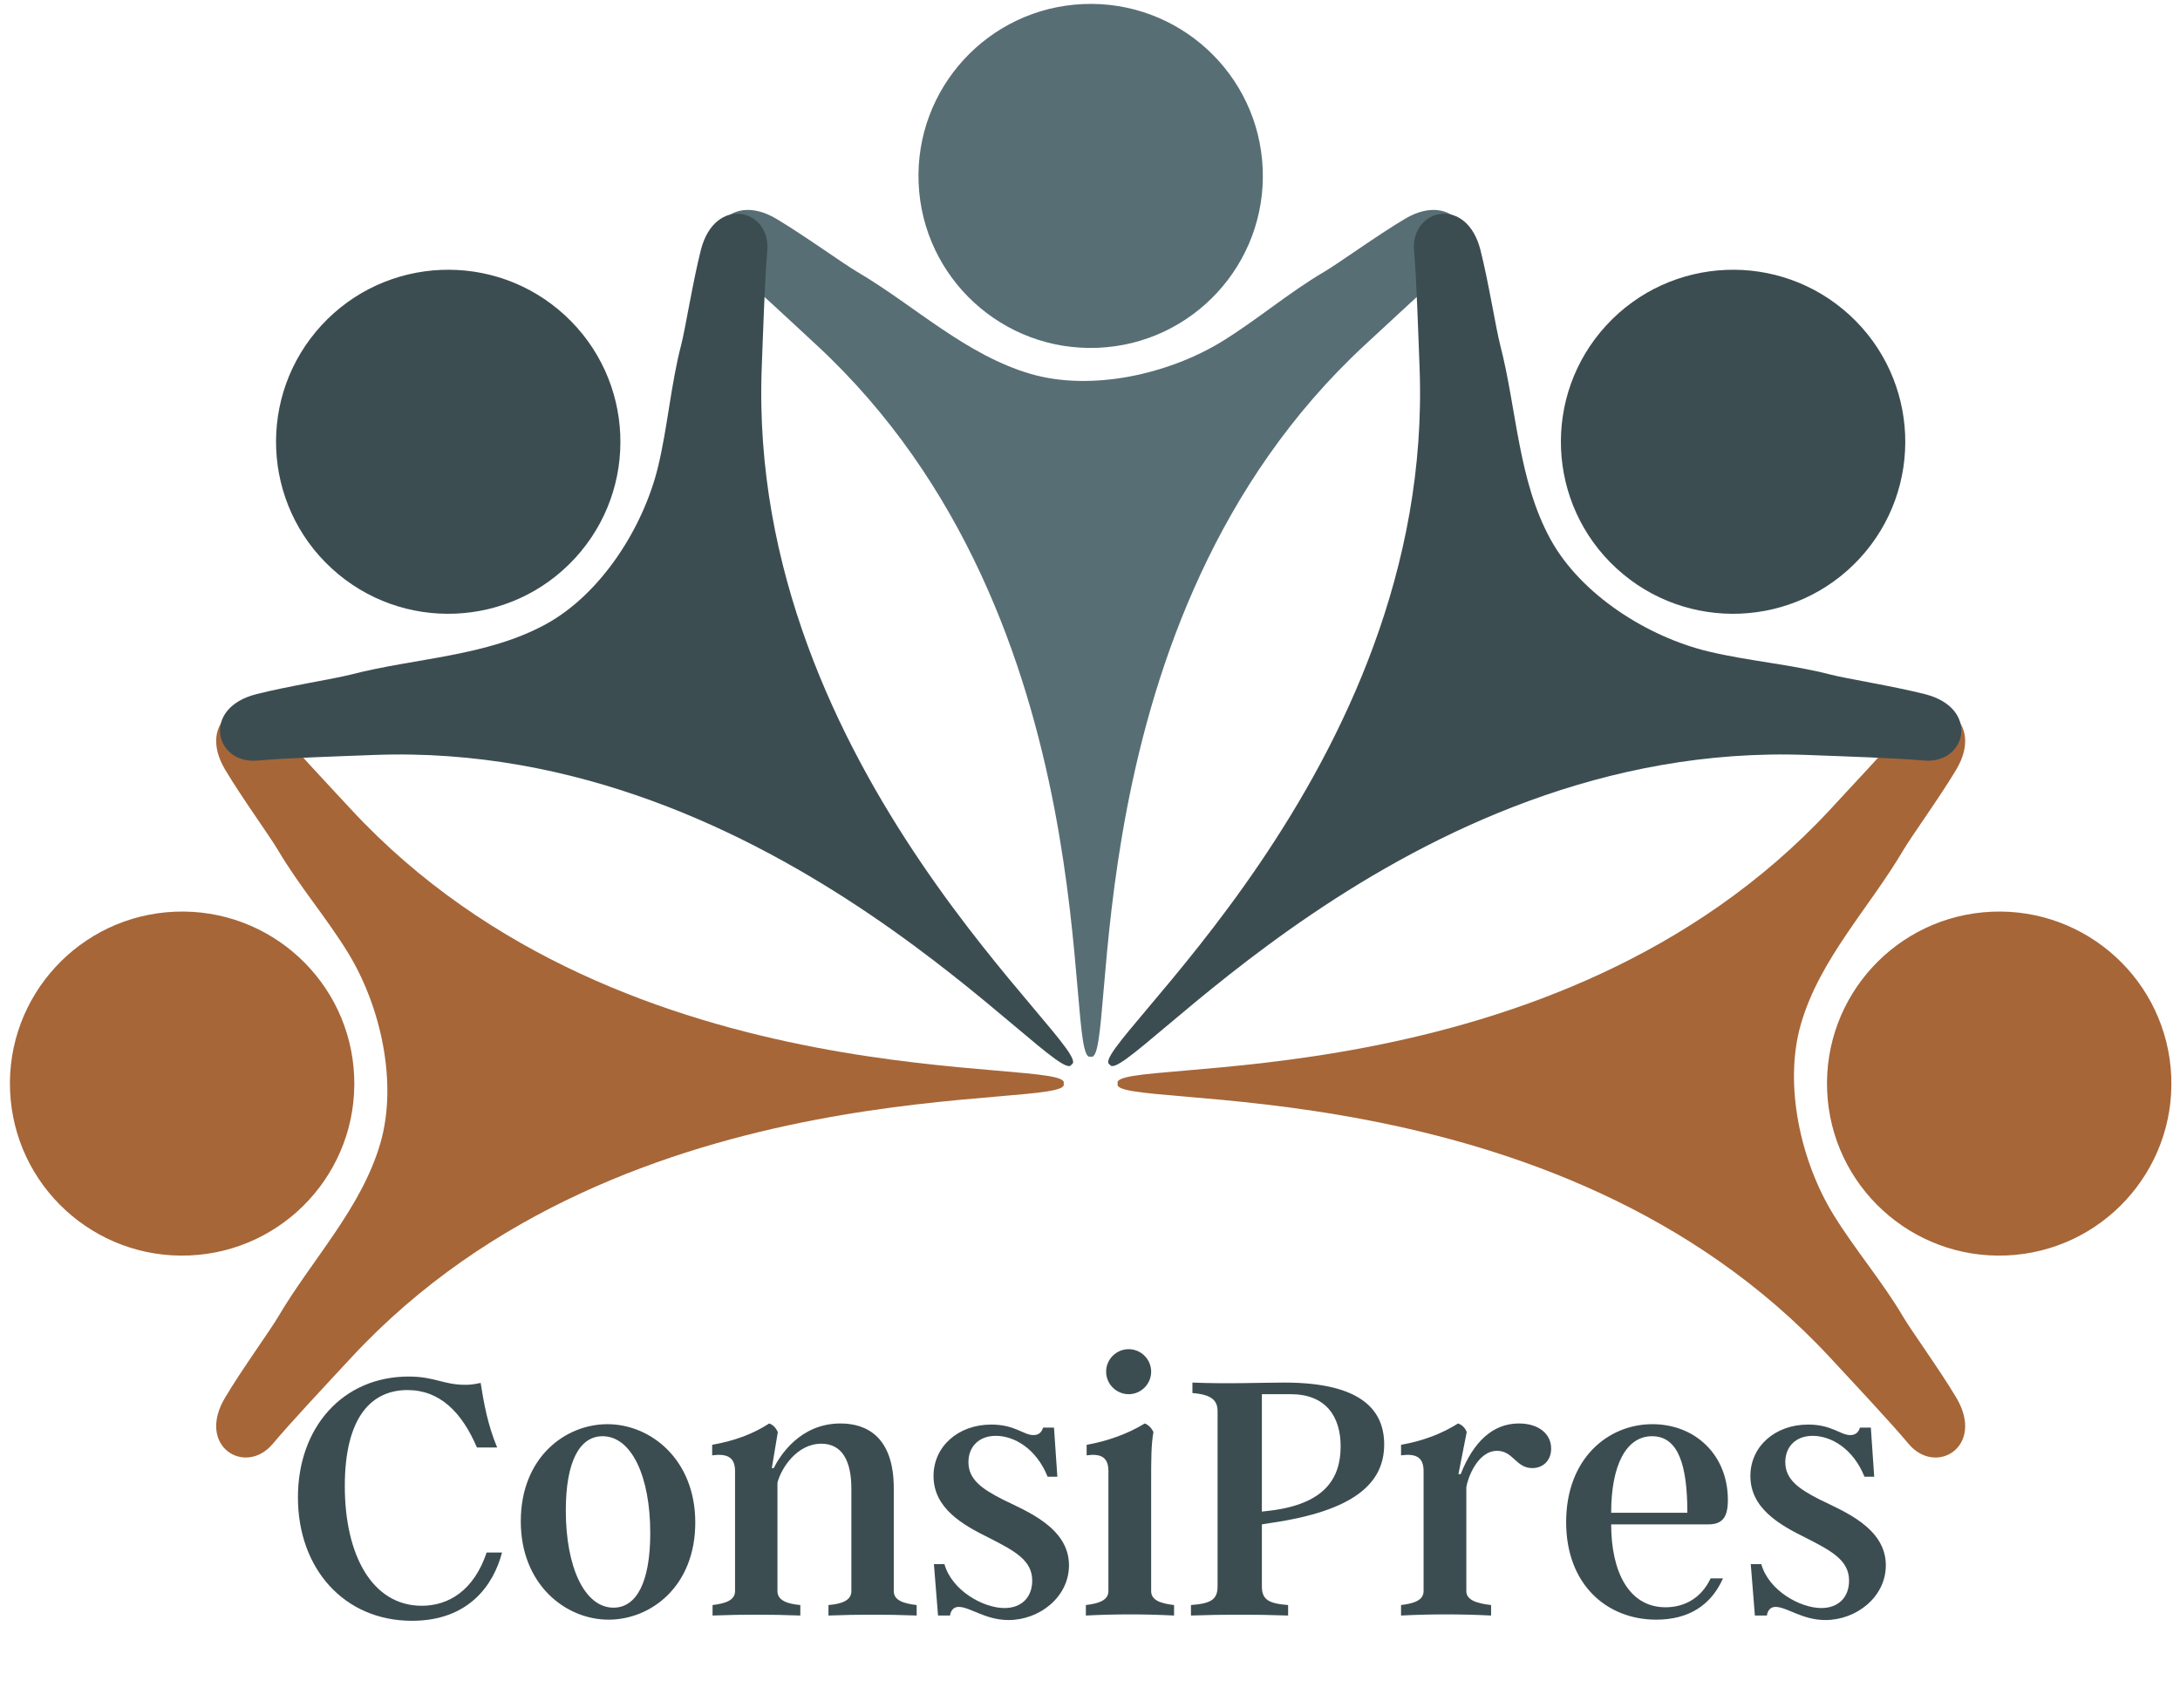 <?xml version="1.0" encoding="UTF-8"?><svg xmlns="http://www.w3.org/2000/svg" xmlns:xlink="http://www.w3.org/1999/xlink" width="224.88" zoomAndPan="magnify" viewBox="0 0 224.88 176.25" height="176.25" preserveAspectRatio="xMidYMid meet" version="1.0"><defs><g><g id="glyph-0-0"><path d="M 20.824 -6.504 C 19.508 -2.594 16.914 -1.008 14.129 -1.008 C 9.02 -1.008 6.191 -6.23 6.191 -13.355 C 6.191 -20.477 8.941 -23.262 12.656 -23.262 C 15.984 -23.262 18.27 -20.98 19.816 -17.34 L 21.906 -17.34 C 20.941 -19.664 20.555 -21.793 20.203 -24 C 19.469 -23.844 19.121 -23.805 18.617 -23.805 C 16.336 -23.805 15.484 -24.656 12.773 -24.656 C 6 -24.656 1.355 -19.43 1.355 -12.191 C 1.355 -4.84 6.117 0.543 13.121 0.543 C 18.926 0.543 21.52 -3.098 22.41 -6.504 Z M 20.824 -6.504 "/></g><g id="glyph-0-1"><path d="M 10.102 -19.742 C 5.766 -19.742 1.16 -16.336 1.16 -9.715 C 1.16 -3.211 5.766 0.426 10.219 0.426 C 14.555 0.426 19.16 -2.98 19.16 -9.598 C 19.16 -16.102 14.555 -19.742 10.102 -19.742 Z M 10.723 -0.812 C 7.742 -0.812 5.805 -4.992 5.805 -10.836 C 5.805 -15.91 7.238 -18.5 9.598 -18.5 C 12.578 -18.5 14.516 -14.359 14.516 -8.516 C 14.516 -3.406 13.082 -0.812 10.723 -0.812 Z M 10.723 -0.812 "/></g><g id="glyph-0-2"><path d="M 19.316 -2.516 L 19.316 -13.121 C 19.316 -18.465 16.488 -19.816 13.816 -19.816 C 9.676 -19.816 7.586 -16.527 6.93 -15.211 L 6.734 -15.211 L 7.355 -18.926 C 7.16 -19.352 6.891 -19.664 6.465 -19.816 C 4.801 -18.734 2.941 -18.039 0.582 -17.613 L 0.582 -16.527 C 2.09 -16.723 2.941 -16.371 2.941 -14.902 L 2.941 -2.516 C 2.941 -1.547 1.898 -1.238 0.621 -1.082 L 0.621 0 C 3.637 -0.117 6.656 -0.117 9.676 0 L 9.676 -1.082 C 8.359 -1.199 7.316 -1.547 7.316 -2.516 L 7.316 -13.703 C 7.703 -15.211 9.328 -17.727 11.844 -17.727 C 14.012 -17.727 14.941 -15.91 14.941 -13.082 L 14.941 -2.516 C 14.941 -1.547 13.934 -1.199 12.578 -1.082 L 12.578 0 C 15.637 -0.117 18.656 -0.117 21.676 0 L 21.676 -1.082 C 20.359 -1.238 19.316 -1.547 19.316 -2.516 Z M 19.316 -2.516 "/></g><g id="glyph-0-3"><path d="M 15.133 -5.188 C 15.133 -9.059 10.762 -10.762 8.32 -11.961 C 6.117 -13.082 4.762 -14.051 4.762 -15.832 C 4.762 -17.418 5.844 -18.539 7.586 -18.539 C 9.484 -18.539 11.766 -17.223 12.93 -14.32 L 13.934 -14.32 L 13.586 -19.391 L 12.465 -19.391 C 12.309 -18.891 12 -18.617 11.457 -18.617 C 10.449 -18.617 9.559 -19.703 7.121 -19.703 C 3.676 -19.703 1.16 -17.418 1.16 -14.398 C 1.16 -11.07 4.141 -9.367 6.891 -8.012 C 9.559 -6.656 11.34 -5.691 11.34 -3.602 C 11.34 -1.898 10.258 -0.773 8.477 -0.773 C 6.309 -0.773 3.059 -2.555 2.285 -5.305 L 1.199 -5.305 L 1.625 0 L 2.863 0 C 2.941 -0.543 3.25 -0.891 3.754 -0.891 C 4.914 -0.891 6.504 0.465 8.902 0.465 C 12.078 0.465 15.133 -1.898 15.133 -5.188 Z M 15.133 -5.188 "/></g><g id="glyph-0-4"><path d="M 5.188 -22.836 C 6.465 -22.836 7.508 -23.883 7.508 -25.16 C 7.508 -26.438 6.465 -27.48 5.188 -27.48 C 3.91 -27.48 2.863 -26.438 2.863 -25.16 C 2.863 -23.883 3.91 -22.836 5.188 -22.836 Z M 7.508 -2.516 L 7.508 -13.703 C 7.508 -16.141 7.508 -17.613 7.742 -18.926 C 7.547 -19.352 7.238 -19.664 6.852 -19.816 C 5.07 -18.734 3.02 -18 0.852 -17.613 L 0.852 -16.527 C 2.285 -16.723 3.098 -16.371 3.098 -14.902 L 3.098 -2.516 C 3.098 -1.547 2.051 -1.238 0.773 -1.082 L 0.773 0 C 3.793 -0.156 6.852 -0.156 9.871 0 L 9.871 -1.082 C 8.555 -1.238 7.508 -1.547 7.508 -2.516 Z M 7.508 -2.516 "/></g><g id="glyph-0-5"><path d="M 8.285 -9.406 L 9.25 -9.559 C 17.766 -10.801 20.902 -13.625 20.902 -17.648 C 20.902 -21.02 18.773 -24.035 10.605 -24.035 C 8.359 -24.035 4.684 -23.883 1.121 -24.035 L 1.121 -22.953 C 3.137 -22.797 3.715 -22.18 3.715 -21.055 L 3.715 -3.02 C 3.715 -1.664 3.059 -1.238 0.969 -1.082 L 0.969 0 C 4.297 -0.117 7.664 -0.117 10.992 0 L 10.992 -1.082 C 8.941 -1.238 8.285 -1.664 8.285 -3.02 Z M 8.285 -10.723 L 8.285 -22.836 L 11.262 -22.836 C 14.863 -22.836 16.41 -20.555 16.41 -17.457 C 16.41 -14.09 14.707 -11.535 9.25 -10.836 Z M 8.285 -10.723 "/></g><g id="glyph-0-6"><path d="M 12.93 -19.816 C 10.18 -19.816 8.207 -17.844 6.93 -14.594 L 6.695 -14.594 L 7.547 -18.926 C 7.395 -19.352 7.082 -19.664 6.656 -19.816 C 4.992 -18.773 3.137 -18.039 0.773 -17.613 L 0.773 -16.527 C 2.285 -16.723 3.098 -16.371 3.098 -14.902 L 3.098 -2.516 C 3.098 -1.547 2.051 -1.238 0.773 -1.082 L 0.773 0 C 3.793 -0.156 6.969 -0.156 10.062 0 L 10.062 -1.082 C 8.711 -1.238 7.508 -1.547 7.508 -2.516 L 7.508 -13.238 C 7.625 -14.09 8.633 -16.992 10.684 -16.992 C 12.348 -16.992 12.617 -15.211 14.32 -15.211 C 15.406 -15.211 16.258 -15.984 16.258 -17.223 C 16.258 -18.734 14.98 -19.816 12.93 -19.816 Z M 12.93 -19.816 "/></g><g id="glyph-0-7"><path d="M 17.34 -3.832 L 16.062 -3.832 C 15.02 -1.625 13.16 -0.852 11.418 -0.852 C 7.625 -0.852 5.805 -4.527 5.805 -9.406 L 15.832 -9.406 C 17.34 -9.406 17.844 -10.219 17.844 -11.922 C 17.844 -16.605 14.438 -19.742 10.062 -19.742 C 5.457 -19.742 1.16 -16.18 1.16 -9.637 C 1.16 -3.176 5.379 0.426 10.449 0.426 C 13.781 0.426 16.102 -1.047 17.34 -3.832 Z M 13.664 -10.605 L 5.805 -10.605 C 5.805 -15.52 7.355 -18.5 10.023 -18.5 C 12.734 -18.5 13.664 -15.52 13.664 -10.605 Z M 13.664 -10.605 "/></g></g></defs><path fill="rgb(34.509%, 43.14%, 45.879%)" d="M 144.949 22.566 C 142.078 24.27 138.066 27.18 136.605 28.039 C 132.926 30.199 129.68 33 126.047 35.234 C 120.566 38.598 112.613 40.402 106.34 38.582 C 99.625 36.633 94.328 31.516 88.414 28.039 C 86.953 27.18 82.938 24.27 80.07 22.566 C 75.027 19.578 71.934 24.676 75.316 27.5 C 77.535 29.352 81.375 32.953 84.227 35.594 C 114.867 63.961 109.582 110.184 112.512 109.008 C 115.438 110.184 110.156 63.961 140.789 35.594 C 143.645 32.953 147.48 29.352 149.703 27.5 C 153.086 24.676 149.988 19.578 144.949 22.566 " fill-opacity="1" fill-rule="nonzero"/><path fill="rgb(34.509%, 43.14%, 45.879%)" d="M 113.254 35.883 C 103.453 36.293 95.172 28.688 94.762 18.895 C 94.352 9.102 101.961 0.828 111.766 0.418 C 121.566 0.008 129.844 7.613 130.254 17.406 C 130.668 27.199 123.051 35.473 113.254 35.883 " fill-opacity="1" fill-rule="nonzero"/><path fill="rgb(65.099%, 39.999%, 21.959%)" d="M 23.211 79.383 C 24.91 82.246 27.824 86.258 28.684 87.719 C 30.848 91.391 33.652 94.637 35.883 98.27 C 39.254 103.742 41.059 111.691 39.234 117.957 C 37.281 124.668 32.164 129.957 28.684 135.871 C 27.824 137.332 24.91 141.34 23.211 144.207 C 20.215 149.246 25.32 152.332 28.141 148.957 C 30 146.738 33.602 142.902 36.246 140.051 C 64.637 109.441 110.898 114.719 109.719 111.797 C 110.898 108.871 64.637 114.148 36.246 83.539 C 33.602 80.688 30 76.852 28.141 74.633 C 25.32 71.25 20.215 74.344 23.211 79.383 " fill-opacity="1" fill-rule="nonzero"/><path fill="rgb(65.099%, 39.999%, 21.959%)" d="M 36.535 111.051 C 36.945 120.844 29.332 129.117 19.531 129.527 C 9.73 129.938 1.449 122.332 1.039 112.539 C 0.629 102.746 8.242 94.473 18.039 94.062 C 27.844 93.652 36.125 101.258 36.535 111.051 " fill-opacity="1" fill-rule="nonzero"/><path fill="rgb(65.099%, 39.999%, 21.959%)" d="M 201.809 144.207 C 200.105 141.34 197.191 137.328 196.332 135.871 C 194.168 132.195 191.367 128.949 189.133 125.32 C 185.766 119.848 183.961 111.902 185.781 105.629 C 187.734 98.918 192.852 93.633 196.332 87.719 C 197.191 86.258 200.105 82.246 201.809 79.383 C 204.801 74.344 199.699 71.254 196.875 74.633 C 195.02 76.852 191.414 80.688 188.773 83.539 C 160.379 114.148 114.117 108.871 115.301 111.793 C 114.117 114.719 160.379 109.441 188.773 140.051 C 191.414 142.902 195.02 146.738 196.875 148.957 C 199.699 152.336 204.801 149.246 201.809 144.207 " fill-opacity="1" fill-rule="nonzero"/><path fill="rgb(65.099%, 39.999%, 21.959%)" d="M 188.48 112.539 C 188.074 102.746 195.684 94.473 205.488 94.062 C 215.289 93.652 223.566 101.258 223.977 111.051 C 224.387 120.844 216.773 129.117 206.977 129.527 C 197.176 129.938 188.891 122.332 188.48 112.539 " fill-opacity="1" fill-rule="nonzero"/><path fill="rgb(23.529%, 30.199%, 32.159%)" d="M 72.301 25.781 C 71.48 29.012 70.699 33.906 70.277 35.547 C 69.203 39.672 68.887 43.949 67.898 48.09 C 66.406 54.344 62.059 61.238 56.336 64.383 C 50.203 67.75 42.844 67.871 36.199 69.594 C 34.559 70.02 29.656 70.797 26.426 71.621 C 20.746 73.066 22.164 78.855 26.551 78.469 C 29.438 78.207 34.699 78.039 38.582 77.891 C 80.324 76.309 109.301 112.723 110.535 109.824 C 113.441 108.59 76.992 79.633 78.578 37.934 C 78.727 34.051 78.895 28.793 79.152 25.91 C 79.547 21.523 73.75 20.105 72.301 25.781 " fill-opacity="1" fill-rule="nonzero"/><path fill="rgb(23.529%, 30.199%, 32.159%)" d="M 59.312 57.594 C 52.672 64.805 41.438 65.277 34.215 58.645 C 26.992 52.008 26.523 40.781 33.164 33.562 C 39.801 26.352 51.039 25.879 58.258 32.512 C 65.48 39.148 65.953 50.375 59.312 57.594 " fill-opacity="1" fill-rule="nonzero"/><path fill="rgb(23.529%, 30.199%, 32.159%)" d="M 198.59 71.621 C 195.359 70.797 190.461 70.02 188.82 69.594 C 184.691 68.527 180.41 68.211 176.262 67.219 C 170.008 65.73 163.105 61.387 159.957 55.664 C 156.59 49.543 156.469 42.184 154.742 35.547 C 154.316 33.906 153.539 29.012 152.715 25.781 C 151.27 20.105 145.473 21.523 145.867 25.906 C 146.121 28.793 146.289 34.051 146.438 37.934 C 148.023 79.633 111.578 108.59 114.48 109.824 C 115.719 112.723 144.695 76.309 186.43 77.891 C 190.316 78.039 195.578 78.207 198.465 78.465 C 202.852 78.855 204.273 73.066 198.59 71.621 " fill-opacity="1" fill-rule="nonzero"/><path fill="rgb(23.529%, 30.199%, 32.159%)" d="M 166.754 58.645 C 159.535 52.008 159.062 40.781 165.703 33.562 C 172.344 26.352 183.578 25.879 190.805 32.512 C 198.023 39.145 198.492 50.375 191.855 57.594 C 185.215 64.805 173.977 65.277 166.754 58.645 " fill-opacity="1" fill-rule="nonzero"/><g fill="rgb(23.529%, 30.199%, 32.159%)" fill-opacity="1"><use x="29.378" y="166.676" xmlns:xlink="http://www.w3.org/1999/xlink" xlink:href="#glyph-0-0" xlink:type="simple" xlink:actuate="onLoad" xlink:show="embed"/></g><g fill="rgb(23.529%, 30.199%, 32.159%)" fill-opacity="1"><use x="52.562" y="166.676" xmlns:xlink="http://www.w3.org/1999/xlink" xlink:href="#glyph-0-1" xlink:type="simple" xlink:actuate="onLoad" xlink:show="embed"/></g><g fill="rgb(23.529%, 30.199%, 32.159%)" fill-opacity="1"><use x="72.883" y="166.676" xmlns:xlink="http://www.w3.org/1999/xlink" xlink:href="#glyph-0-2" xlink:type="simple" xlink:actuate="onLoad" xlink:show="embed"/></g><g fill="rgb(23.529%, 30.199%, 32.159%)" fill-opacity="1"><use x="95.139" y="166.676" xmlns:xlink="http://www.w3.org/1999/xlink" xlink:href="#glyph-0-3" xlink:type="simple" xlink:actuate="onLoad" xlink:show="embed"/></g><g fill="rgb(23.529%, 30.199%, 32.159%)" fill-opacity="1"><use x="111.241" y="166.676" xmlns:xlink="http://www.w3.org/1999/xlink" xlink:href="#glyph-0-4" xlink:type="simple" xlink:actuate="onLoad" xlink:show="embed"/></g><g fill="rgb(23.529%, 30.199%, 32.159%)" fill-opacity="1"><use x="121.885" y="166.676" xmlns:xlink="http://www.w3.org/1999/xlink" xlink:href="#glyph-0-5" xlink:type="simple" xlink:actuate="onLoad" xlink:show="embed"/></g><g fill="rgb(23.529%, 30.199%, 32.159%)" fill-opacity="1"><use x="143.753" y="166.676" xmlns:xlink="http://www.w3.org/1999/xlink" xlink:href="#glyph-0-6" xlink:type="simple" xlink:actuate="onLoad" xlink:show="embed"/></g><g fill="rgb(23.529%, 30.199%, 32.159%)" fill-opacity="1"><use x="160.397" y="166.676" xmlns:xlink="http://www.w3.org/1999/xlink" xlink:href="#glyph-0-7" xlink:type="simple" xlink:actuate="onLoad" xlink:show="embed"/></g><g fill="rgb(23.529%, 30.199%, 32.159%)" fill-opacity="1"><use x="179.402" y="166.676" xmlns:xlink="http://www.w3.org/1999/xlink" xlink:href="#glyph-0-3" xlink:type="simple" xlink:actuate="onLoad" xlink:show="embed"/></g></svg>